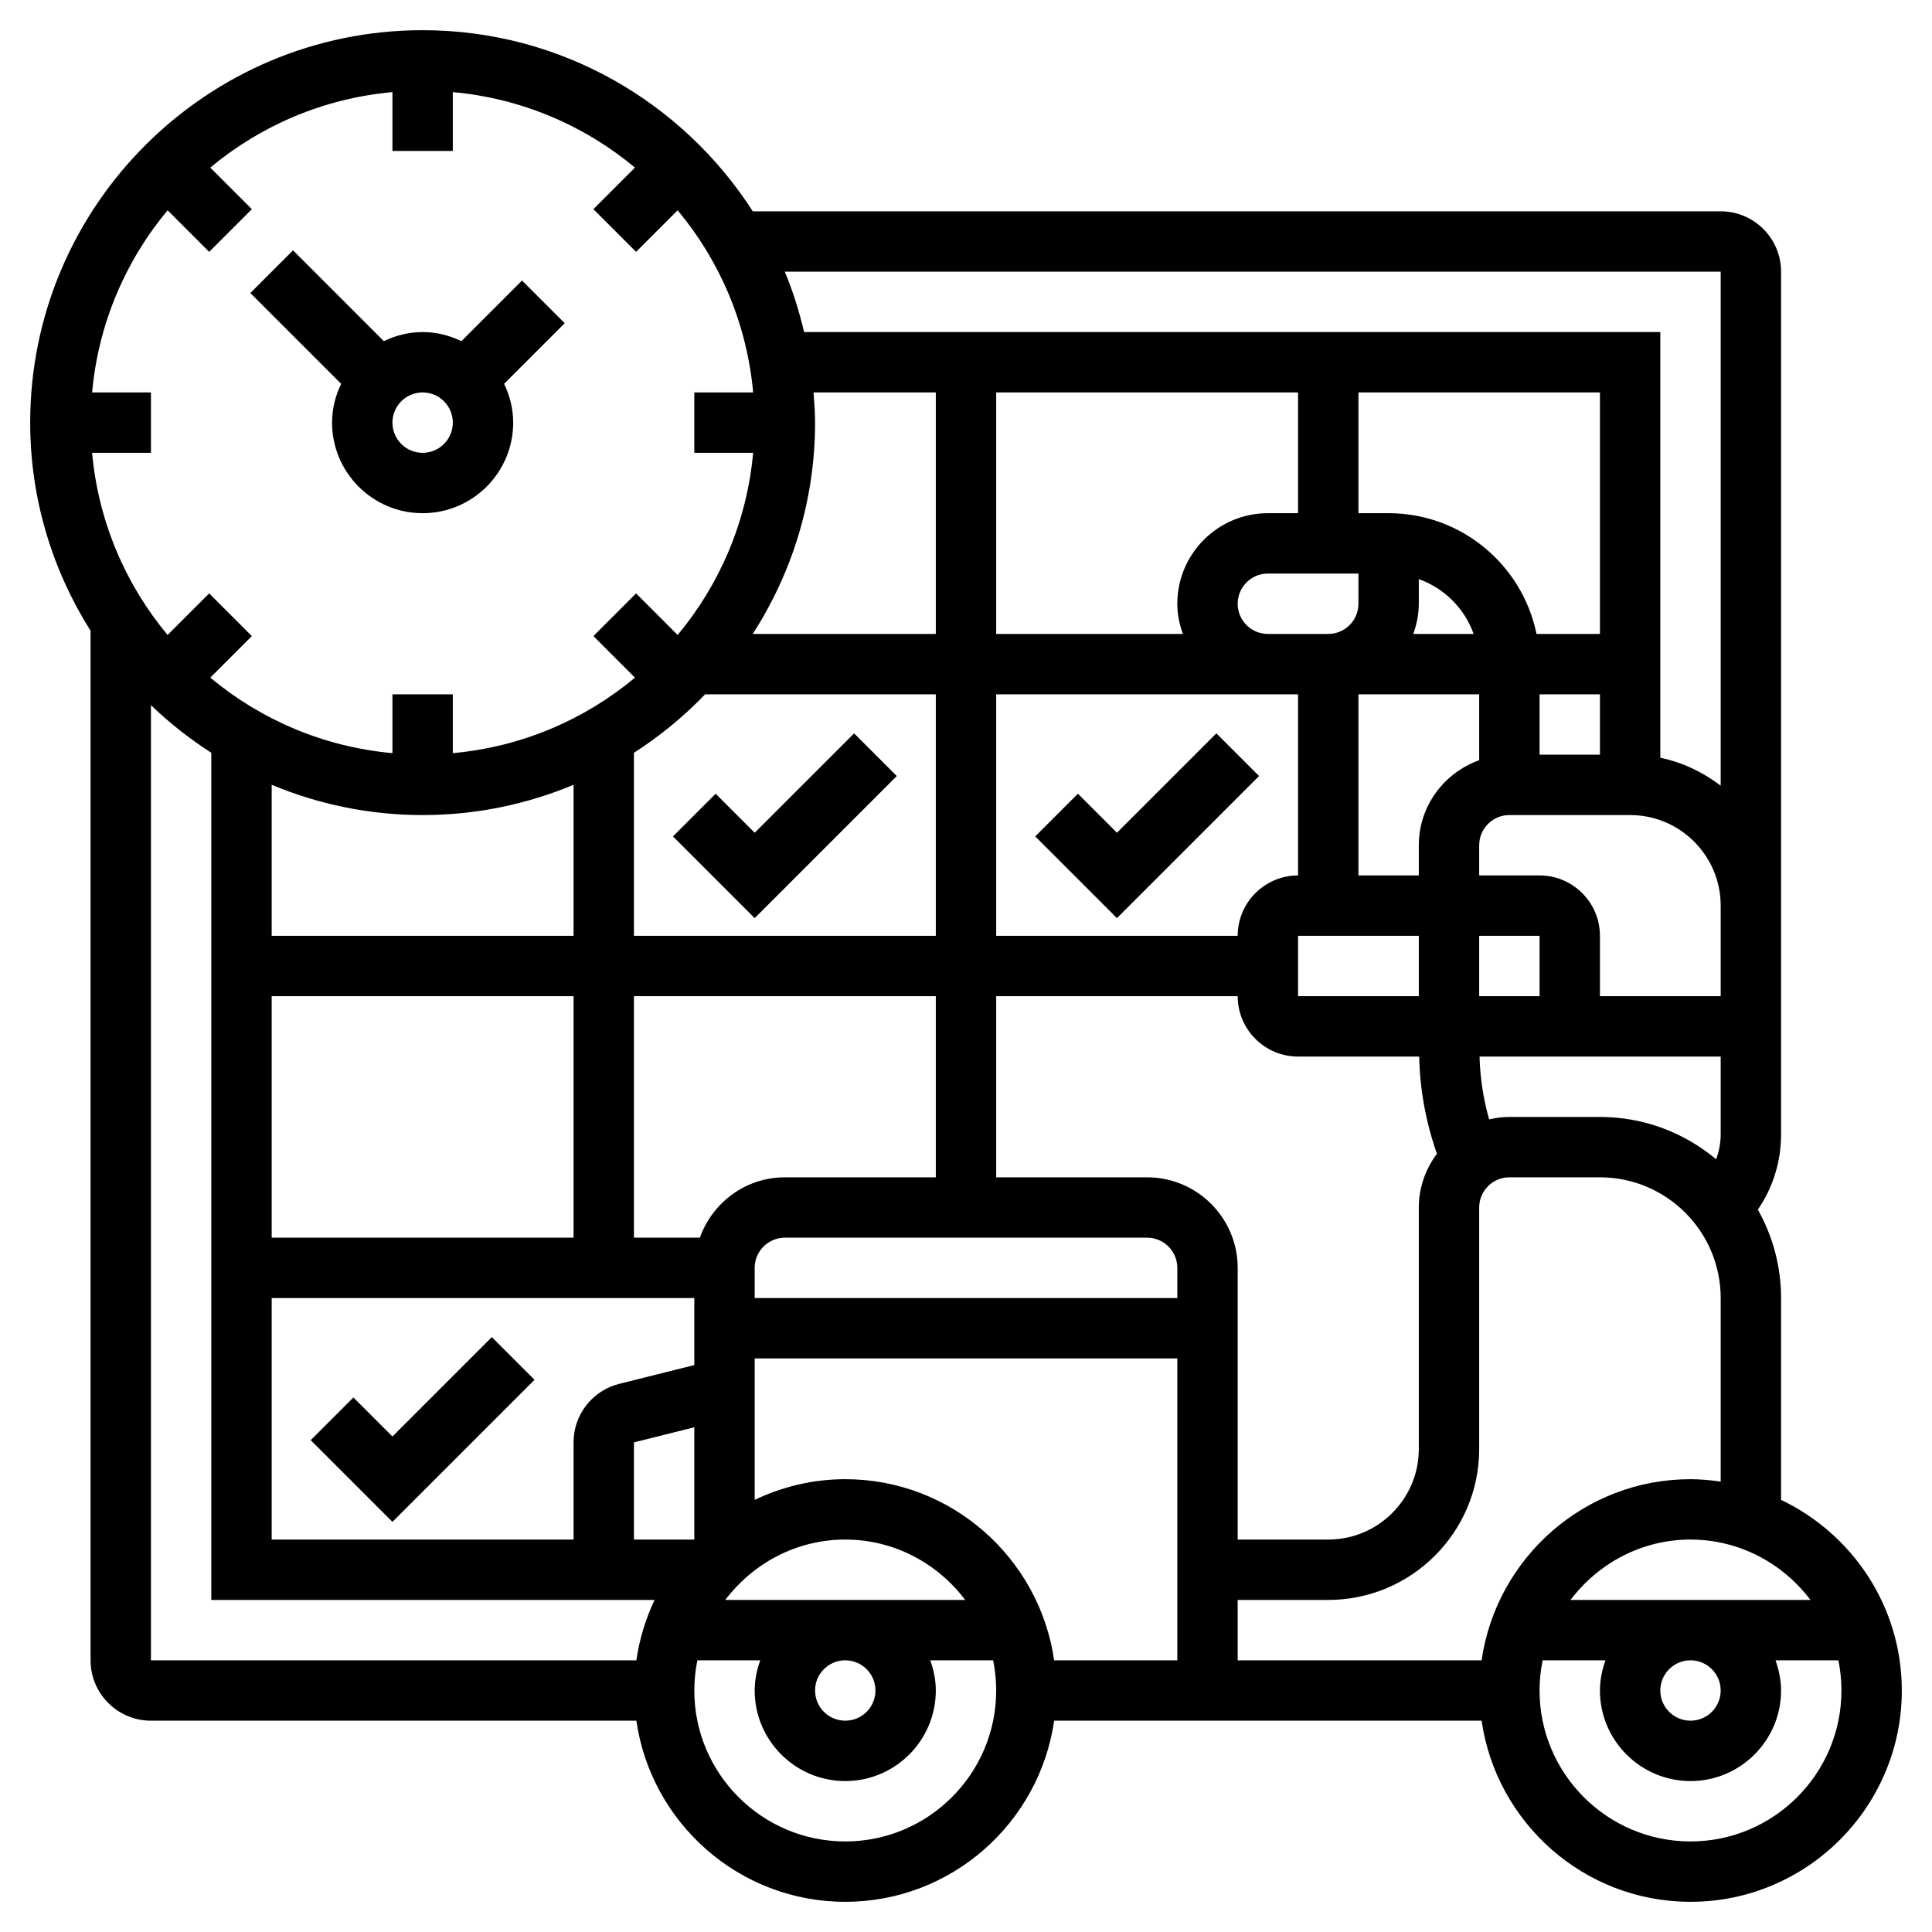 <svg id="_x33_0" enable-background="new 0 0 64 64" height="512" viewBox="0 0 64 64" width="512" xmlns="http://www.w3.org/2000/svg"><g><path d="m59 49.685v-6.685c0-1.064-.281-2.063-.769-2.93.498-.727.769-1.584.769-2.484v-28.586c0-1.103-.897-2-2-2h-32.063c-2.314-3.602-6.347-6-10.937-6-7.168 0-13 5.832-13 13 0 2.535.74 4.894 2 6.896v34.104c0 1.103.897 2 2 2h16.08c.488 3.386 3.401 6 6.92 6s6.432-2.614 6.92-6h14.16c.488 3.386 3.401 6 6.92 6 3.859 0 7-3.141 7-7 0-2.785-1.639-5.188-4-6.315zm.974 3.315h-7.949c.914-1.207 2.348-2 3.974-2s3.062.793 3.975 2zm-2.974 3c0 .552-.448 1-1 1s-1-.448-1-1 .448-1 1-1 1 .448 1 1zm-1-7c-3.519 0-6.432 2.614-6.92 6h-8.08v-2h3c2.757 0 5-2.243 5-5v-8c0-.552.448-1 1-1h3c2.206 0 4 1.794 4 4v6.08c-.328-.047-.66-.08-1-.08zm-28 0c-1.074 0-2.089.251-3 .685v-4.685h14v10h-4.08c-.488-3.386-3.401-6-6.92-6zm1 7c0 .552-.448 1-1 1s-1-.448-1-1 .448-1 1-1 1 .448 1 1zm-4.974-3c.914-1.207 2.348-2 3.974-2s3.061.793 3.974 2zm-17.097-33.343-1.377 1.377c-1.391-1.668-2.294-3.751-2.501-6.034h1.949v-2h-1.949c.207-2.283 1.111-4.366 2.501-6.034l1.377 1.377 1.414-1.414-1.377-1.377c1.668-1.391 3.751-2.294 6.034-2.501v1.949h2v-1.949c2.283.207 4.366 1.111 6.034 2.501l-1.377 1.377 1.414 1.414 1.377-1.377c1.391 1.667 2.294 3.751 2.501 6.034h-1.949v2h1.949c-.207 2.283-1.111 4.366-2.501 6.034l-1.377-1.377-1.414 1.414 1.377 1.377c-1.667 1.391-3.751 2.294-6.034 2.501v-1.949h-2v1.949c-2.283-.207-4.366-1.111-6.034-2.501l1.377-1.377zm40.071 8.343v1h-2v-6h4v2.184c-1.161.414-2 1.514-2 2.816zm9.85 10.404c-1.043-.875-2.385-1.404-3.85-1.404h-3c-.231 0-.454.032-.67.082-.193-.677-.299-1.373-.318-2.082h7.988v2.586c0 .284-.057.558-.15.818zm-47.85-5.404h10v8h-10zm12 0h10v6h-5c-1.302 0-2.402.839-2.816 2h-2.184zm2.359-10h7.641v8h-10v-6.063c.861-.553 1.652-1.203 2.359-1.937zm17.641-3c0-.552.448-1 1-1h3v1c0 .552-.448 1-1 1h-2c-.552 0-1-.448-1-1zm6 0v-.816c.847.302 1.514.969 1.816 1.816h-2c.112-.314.184-.648.184-1zm-4 3v6c-1.103 0-2 .897-2 2h-8v-8zm-18 19c0-.552.448-1 1-1h12c.552 0 1 .448 1 1v1h-14zm13-3h-5v-6h8c0 1.103.897 2 2 2h4.012c.025 1.104.223 2.182.588 3.219-.372.5-.6 1.112-.6 1.781v8c0 1.654-1.346 3-3 3h-3v-9c0-1.654-1.346-3-3-3zm13-6h-2v-2h2zm-4 0h-4v-2h4zm4-10h2v2h-2zm2-2h-2.101c-.465-2.279-2.484-4-4.899-4h-1v-4h8zm-10-4h-1c-1.654 0-3 1.346-3 3 0 .352.072.686.184 1h-6.184v-8h10zm-12 4h-6.063c1.3-2.023 2.063-4.422 2.063-7 0-.338-.025-.669-.051-1h4.051zm-17 6c1.771 0 3.46-.359 5-1.003v5.003h-10v-5.003c1.54.644 3.229 1.003 5 1.003zm-5 16h14v2.22l-2.484.621c-.893.222-1.516 1.02-1.516 1.94v3.219h-10zm12 4.78 2-.5v3.72h-2zm36-14.78h-4v-2c0-1.103-.897-2-2-2h-2v-1c0-.552.448-1 1-1h4c1.654 0 3 1.346 3 3zm0-24v17.026c-.584-.442-1.257-.773-2-.924v-14.102h-28.363c-.163-.688-.371-1.359-.64-2zm-52 14.359c.612.589 1.282 1.117 2 1.578v28.063h14.685c-.297.622-.503 1.294-.605 2h-16.08zm23 37.641c-2.757 0-5-2.243-5-5 0-.342.035-.677.101-1h2.083c-.112.314-.184.648-.184 1 0 1.654 1.346 3 3 3s3-1.346 3-3c0-.352-.072-.686-.184-1h2.083c.066.323.101.658.101 1 0 2.757-2.243 5-5 5zm28 0c-2.757 0-5-2.243-5-5 0-.342.035-.677.101-1h2.083c-.112.314-.184.648-.184 1 0 1.654 1.346 3 3 3s3-1.346 3-3c0-.352-.072-.686-.184-1h2.083c.066.323.101.658.101 1 0 2.757-2.243 5-5 5z"/><path d="m11 14c0 1.654 1.346 3 3 3s3-1.346 3-3c0-.462-.113-.894-.301-1.285l2.008-2.008-1.414-1.414-2.008 2.008c-.391-.188-.823-.301-1.285-.301s-.894.113-1.285.301l-3.008-3.008-1.414 1.414 3.008 3.008c-.188.391-.301.823-.301 1.285zm3-1c.552 0 1 .448 1 1s-.448 1-1 1-1-.448-1-1 .448-1 1-1z"/><path d="m16.293 44.293-3.293 3.293-1.293-1.293-1.414 1.414 2.707 2.707 4.707-4.707z"/><path d="m25 30.414 4.707-4.707-1.414-1.414-3.293 3.293-1.293-1.293-1.414 1.414z"/><path d="m37 30.414 4.707-4.707-1.414-1.414-3.293 3.293-1.293-1.293-1.414 1.414z"/></g></svg>